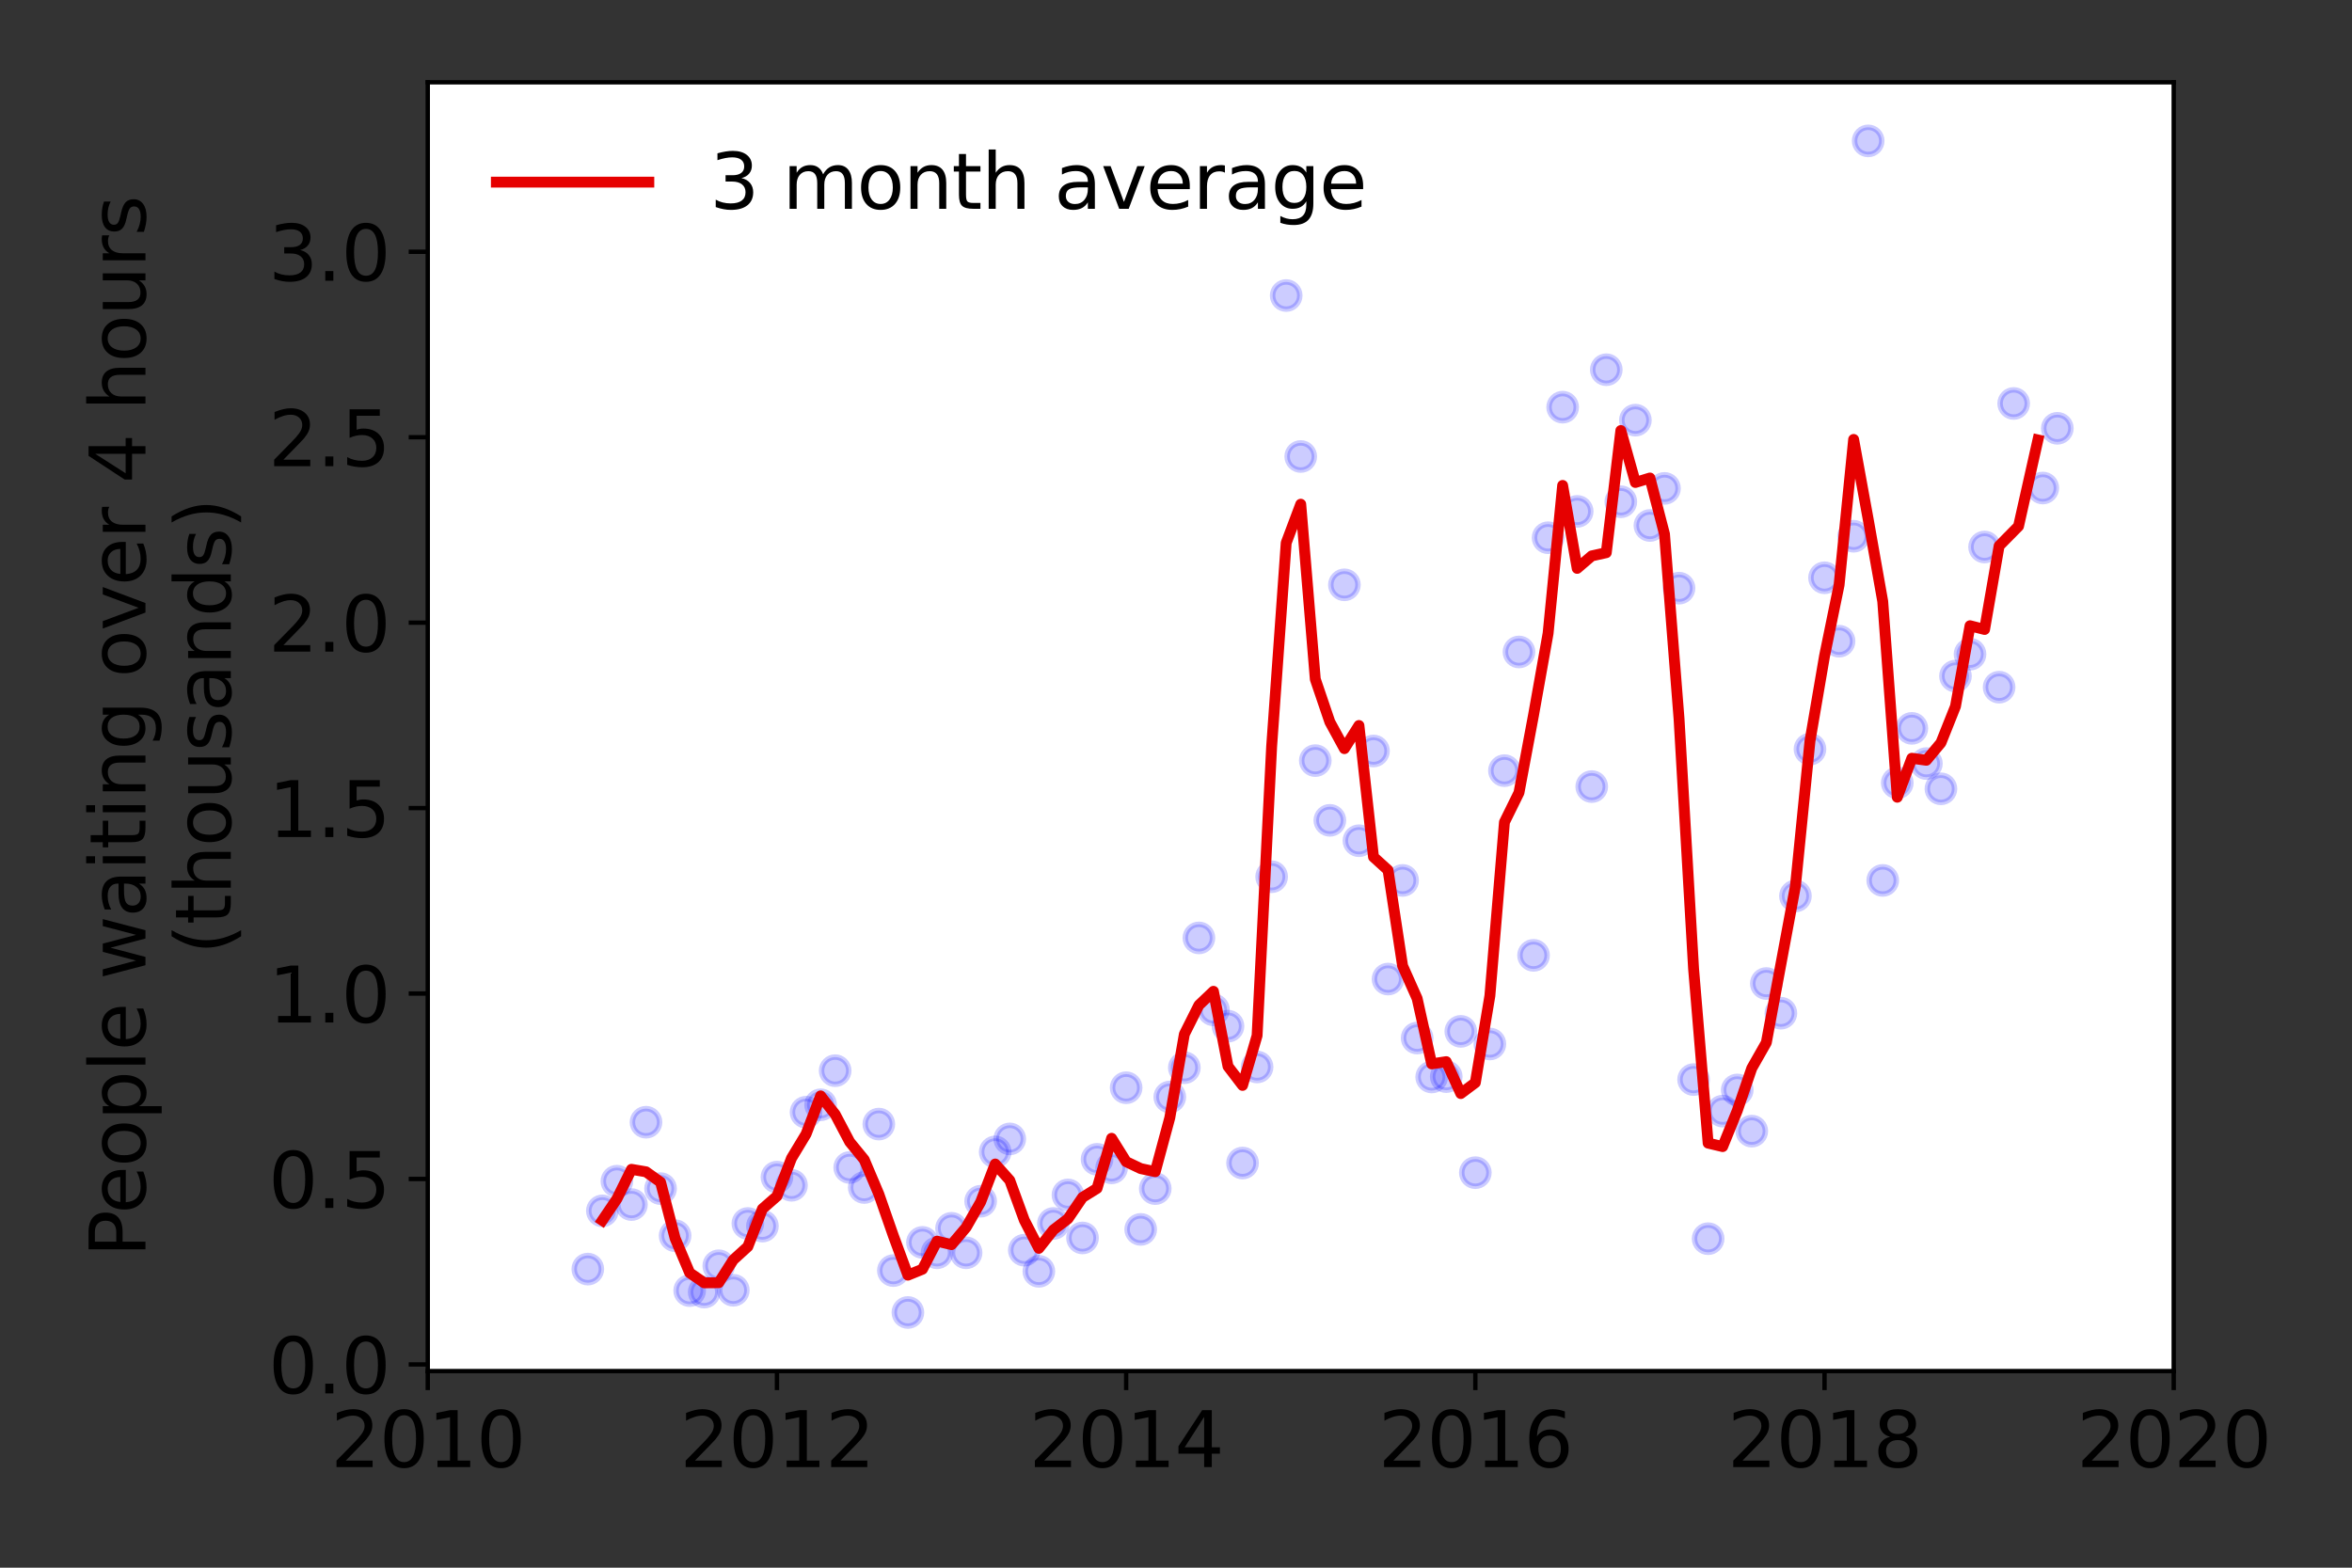 <?xml version="1.0" encoding="utf-8" standalone="no"?>
<!DOCTYPE svg PUBLIC "-//W3C//DTD SVG 1.1//EN"
  "http://www.w3.org/Graphics/SVG/1.1/DTD/svg11.dtd">
<svg height="288pt" version="1.1" viewBox="0 0 432 288" width="432pt" xmlns="http://www.w3.org/2000/svg" xmlns:xlink="http://www.w3.org/1999/xlink">
 <rect x="0" y="0" width="432" height="288" fill="#333333" stroke="none"/>
 <defs>
  <style type="text/css">*{stroke-linecap:butt;stroke-linejoin:round;}</style>
 </defs>
 <g id="figure_1">
  <g id="patch_1">
   <path d="M 0 288 
L 432 288 
L 432 0 
L 0 0 
z
" style="fill:none;"/>
  </g>
  <g id="axes_1">
   <g id="patch_2">
    <path d="M 78.57 251.88 
L 399.255 251.88 
L 399.255 15.12 
L 78.57 15.12 
z
" style="fill:#ffffff;"/>
   </g>
   <g id="matplotlib.axis_1">
    <g id="xtick_1">
     <g id="line2d_1">
      <defs>
       <path d="M 0 0 
L 0 3.5 
" id="m6c2401bcfa" style="stroke:#000000;stroke-width:0.8;"/>
      </defs>
      <g>
       <use style="stroke:#000000;stroke-width:0.8;" x="78.57" xlink:href="#m6c2401bcfa" y="251.88"/>
      </g>
     </g>
     <g id="text_1">
      <!-- 2010 -->
      <g transform="translate(60.755 269.518)scale(0.14 -0.14)">
       <defs>
        <path d="M 1228 531 
L 3431 531 
L 3431 0 
L 469 0 
L 469 531 
Q 828 903 1448 1529 
Q 2069 2156 2228 2338 
Q 2531 2678 2651 2914 
Q 2772 3150 2772 3378 
Q 2772 3750 2511 3984 
Q 2250 4219 1831 4219 
Q 1534 4219 1204 4116 
Q 875 4013 500 3803 
L 500 4441 
Q 881 4594 1212 4672 
Q 1544 4750 1819 4750 
Q 2544 4750 2975 4387 
Q 3406 4025 3406 3419 
Q 3406 3131 3298 2873 
Q 3191 2616 2906 2266 
Q 2828 2175 2409 1742 
Q 1991 1309 1228 531 
z
" id="DejaVuSans-32" transform="scale(0.016)"/>
        <path d="M 2034 4250 
Q 1547 4250 1301 3770 
Q 1056 3291 1056 2328 
Q 1056 1369 1301 889 
Q 1547 409 2034 409 
Q 2525 409 2770 889 
Q 3016 1369 3016 2328 
Q 3016 3291 2770 3770 
Q 2525 4250 2034 4250 
z
M 2034 4750 
Q 2819 4750 3233 4129 
Q 3647 3509 3647 2328 
Q 3647 1150 3233 529 
Q 2819 -91 2034 -91 
Q 1250 -91 836 529 
Q 422 1150 422 2328 
Q 422 3509 836 4129 
Q 1250 4750 2034 4750 
z
" id="DejaVuSans-30" transform="scale(0.016)"/>
        <path d="M 794 531 
L 1825 531 
L 1825 4091 
L 703 3866 
L 703 4441 
L 1819 4666 
L 2450 4666 
L 2450 531 
L 3481 531 
L 3481 0 
L 794 0 
L 794 531 
z
" id="DejaVuSans-31" transform="scale(0.016)"/>
       </defs>
       <use xlink:href="#DejaVuSans-32"/>
       <use x="63.623" xlink:href="#DejaVuSans-30"/>
       <use x="127.246" xlink:href="#DejaVuSans-31"/>
       <use x="190.869" xlink:href="#DejaVuSans-30"/>
      </g>
     </g>
    </g>
    <g id="xtick_2">
     <g id="line2d_2">
      <g>
       <use style="stroke:#000000;stroke-width:0.8;" x="142.707" xlink:href="#m6c2401bcfa" y="251.88"/>
      </g>
     </g>
     <g id="text_2">
      <!-- 2012 -->
      <g transform="translate(124.892 269.518)scale(0.14 -0.14)">
       <use xlink:href="#DejaVuSans-32"/>
       <use x="63.623" xlink:href="#DejaVuSans-30"/>
       <use x="127.246" xlink:href="#DejaVuSans-31"/>
       <use x="190.869" xlink:href="#DejaVuSans-32"/>
      </g>
     </g>
    </g>
    <g id="xtick_3">
     <g id="line2d_3">
      <g>
       <use style="stroke:#000000;stroke-width:0.8;" x="206.844" xlink:href="#m6c2401bcfa" y="251.88"/>
      </g>
     </g>
     <g id="text_3">
      <!-- 2014 -->
      <g transform="translate(189.029 269.518)scale(0.14 -0.14)">
       <defs>
        <path d="M 2419 4116 
L 825 1625 
L 2419 1625 
L 2419 4116 
z
M 2253 4666 
L 3047 4666 
L 3047 1625 
L 3713 1625 
L 3713 1100 
L 3047 1100 
L 3047 0 
L 2419 0 
L 2419 1100 
L 313 1100 
L 313 1709 
L 2253 4666 
z
" id="DejaVuSans-34" transform="scale(0.016)"/>
       </defs>
       <use xlink:href="#DejaVuSans-32"/>
       <use x="63.623" xlink:href="#DejaVuSans-30"/>
       <use x="127.246" xlink:href="#DejaVuSans-31"/>
       <use x="190.869" xlink:href="#DejaVuSans-34"/>
      </g>
     </g>
    </g>
    <g id="xtick_4">
     <g id="line2d_4">
      <g>
       <use style="stroke:#000000;stroke-width:0.8;" x="270.981" xlink:href="#m6c2401bcfa" y="251.88"/>
      </g>
     </g>
     <g id="text_4">
      <!-- 2016 -->
      <g transform="translate(253.166 269.518)scale(0.14 -0.14)">
       <defs>
        <path d="M 2113 2584 
Q 1688 2584 1439 2293 
Q 1191 2003 1191 1497 
Q 1191 994 1439 701 
Q 1688 409 2113 409 
Q 2538 409 2786 701 
Q 3034 994 3034 1497 
Q 3034 2003 2786 2293 
Q 2538 2584 2113 2584 
z
M 3366 4563 
L 3366 3988 
Q 3128 4100 2886 4159 
Q 2644 4219 2406 4219 
Q 1781 4219 1451 3797 
Q 1122 3375 1075 2522 
Q 1259 2794 1537 2939 
Q 1816 3084 2150 3084 
Q 2853 3084 3261 2657 
Q 3669 2231 3669 1497 
Q 3669 778 3244 343 
Q 2819 -91 2113 -91 
Q 1303 -91 875 529 
Q 447 1150 447 2328 
Q 447 3434 972 4092 
Q 1497 4750 2381 4750 
Q 2619 4750 2861 4703 
Q 3103 4656 3366 4563 
z
" id="DejaVuSans-36" transform="scale(0.016)"/>
       </defs>
       <use xlink:href="#DejaVuSans-32"/>
       <use x="63.623" xlink:href="#DejaVuSans-30"/>
       <use x="127.246" xlink:href="#DejaVuSans-31"/>
       <use x="190.869" xlink:href="#DejaVuSans-36"/>
      </g>
     </g>
    </g>
    <g id="xtick_5">
     <g id="line2d_5">
      <g>
       <use style="stroke:#000000;stroke-width:0.8;" x="335.118" xlink:href="#m6c2401bcfa" y="251.88"/>
      </g>
     </g>
     <g id="text_5">
      <!-- 2018 -->
      <g transform="translate(317.303 269.518)scale(0.14 -0.14)">
       <defs>
        <path d="M 2034 2216 
Q 1584 2216 1326 1975 
Q 1069 1734 1069 1313 
Q 1069 891 1326 650 
Q 1584 409 2034 409 
Q 2484 409 2743 651 
Q 3003 894 3003 1313 
Q 3003 1734 2745 1975 
Q 2488 2216 2034 2216 
z
M 1403 2484 
Q 997 2584 770 2862 
Q 544 3141 544 3541 
Q 544 4100 942 4425 
Q 1341 4750 2034 4750 
Q 2731 4750 3128 4425 
Q 3525 4100 3525 3541 
Q 3525 3141 3298 2862 
Q 3072 2584 2669 2484 
Q 3125 2378 3379 2068 
Q 3634 1759 3634 1313 
Q 3634 634 3220 271 
Q 2806 -91 2034 -91 
Q 1263 -91 848 271 
Q 434 634 434 1313 
Q 434 1759 690 2068 
Q 947 2378 1403 2484 
z
M 1172 3481 
Q 1172 3119 1398 2916 
Q 1625 2713 2034 2713 
Q 2441 2713 2670 2916 
Q 2900 3119 2900 3481 
Q 2900 3844 2670 4047 
Q 2441 4250 2034 4250 
Q 1625 4250 1398 4047 
Q 1172 3844 1172 3481 
z
" id="DejaVuSans-38" transform="scale(0.016)"/>
       </defs>
       <use xlink:href="#DejaVuSans-32"/>
       <use x="63.623" xlink:href="#DejaVuSans-30"/>
       <use x="127.246" xlink:href="#DejaVuSans-31"/>
       <use x="190.869" xlink:href="#DejaVuSans-38"/>
      </g>
     </g>
    </g>
    <g id="xtick_6">
     <g id="line2d_6">
      <g>
       <use style="stroke:#000000;stroke-width:0.8;" x="399.255" xlink:href="#m6c2401bcfa" y="251.88"/>
      </g>
     </g>
     <g id="text_6">
      <!-- 2020 -->
      <g transform="translate(381.44 269.518)scale(0.14 -0.14)">
       <use xlink:href="#DejaVuSans-32"/>
       <use x="63.623" xlink:href="#DejaVuSans-30"/>
       <use x="127.246" xlink:href="#DejaVuSans-32"/>
       <use x="190.869" xlink:href="#DejaVuSans-30"/>
      </g>
     </g>
    </g>
   </g>
   <g id="matplotlib.axis_2">
    <g id="ytick_1">
     <g id="line2d_7">
      <defs>
       <path d="M 0 0 
L -3.5 0 
" id="m81122f75a6" style="stroke:#000000;stroke-width:0.8;"/>
      </defs>
      <g>
       <use style="stroke:#000000;stroke-width:0.8;" x="78.57" xlink:href="#m81122f75a6" y="250.657"/>
      </g>
     </g>
     <g id="text_7">
      <!-- 0.0 -->
      <g transform="translate(49.306 255.976)scale(0.14 -0.14)">
       <defs>
        <path d="M 684 794 
L 1344 794 
L 1344 0 
L 684 0 
L 684 794 
z
" id="DejaVuSans-2e" transform="scale(0.016)"/>
       </defs>
       <use xlink:href="#DejaVuSans-30"/>
       <use x="63.623" xlink:href="#DejaVuSans-2e"/>
       <use x="95.41" xlink:href="#DejaVuSans-30"/>
      </g>
     </g>
    </g>
    <g id="ytick_2">
     <g id="line2d_8">
      <g>
       <use style="stroke:#000000;stroke-width:0.8;" x="78.57" xlink:href="#m81122f75a6" y="216.59"/>
      </g>
     </g>
     <g id="text_8">
      <!-- 0.5 -->
      <g transform="translate(49.306 221.909)scale(0.14 -0.14)">
       <defs>
        <path d="M 691 4666 
L 3169 4666 
L 3169 4134 
L 1269 4134 
L 1269 2991 
Q 1406 3038 1543 3061 
Q 1681 3084 1819 3084 
Q 2600 3084 3056 2656 
Q 3513 2228 3513 1497 
Q 3513 744 3044 326 
Q 2575 -91 1722 -91 
Q 1428 -91 1123 -41 
Q 819 9 494 109 
L 494 744 
Q 775 591 1075 516 
Q 1375 441 1709 441 
Q 2250 441 2565 725 
Q 2881 1009 2881 1497 
Q 2881 1984 2565 2268 
Q 2250 2553 1709 2553 
Q 1456 2553 1204 2497 
Q 953 2441 691 2322 
L 691 4666 
z
" id="DejaVuSans-35" transform="scale(0.016)"/>
       </defs>
       <use xlink:href="#DejaVuSans-30"/>
       <use x="63.623" xlink:href="#DejaVuSans-2e"/>
       <use x="95.41" xlink:href="#DejaVuSans-35"/>
      </g>
     </g>
    </g>
    <g id="ytick_3">
     <g id="line2d_9">
      <g>
       <use style="stroke:#000000;stroke-width:0.8;" x="78.57" xlink:href="#m81122f75a6" y="182.523"/>
      </g>
     </g>
     <g id="text_9">
      <!-- 1.0 -->
      <g transform="translate(49.306 187.842)scale(0.14 -0.14)">
       <use xlink:href="#DejaVuSans-31"/>
       <use x="63.623" xlink:href="#DejaVuSans-2e"/>
       <use x="95.41" xlink:href="#DejaVuSans-30"/>
      </g>
     </g>
    </g>
    <g id="ytick_4">
     <g id="line2d_10">
      <g>
       <use style="stroke:#000000;stroke-width:0.8;" x="78.57" xlink:href="#m81122f75a6" y="148.455"/>
      </g>
     </g>
     <g id="text_10">
      <!-- 1.5 -->
      <g transform="translate(49.306 153.774)scale(0.14 -0.14)">
       <use xlink:href="#DejaVuSans-31"/>
       <use x="63.623" xlink:href="#DejaVuSans-2e"/>
       <use x="95.41" xlink:href="#DejaVuSans-35"/>
      </g>
     </g>
    </g>
    <g id="ytick_5">
     <g id="line2d_11">
      <g>
       <use style="stroke:#000000;stroke-width:0.8;" x="78.57" xlink:href="#m81122f75a6" y="114.388"/>
      </g>
     </g>
     <g id="text_11">
      <!-- 2.0 -->
      <g transform="translate(49.306 119.707)scale(0.14 -0.14)">
       <use xlink:href="#DejaVuSans-32"/>
       <use x="63.623" xlink:href="#DejaVuSans-2e"/>
       <use x="95.41" xlink:href="#DejaVuSans-30"/>
      </g>
     </g>
    </g>
    <g id="ytick_6">
     <g id="line2d_12">
      <g>
       <use style="stroke:#000000;stroke-width:0.8;" x="78.57" xlink:href="#m81122f75a6" y="80.321"/>
      </g>
     </g>
     <g id="text_12">
      <!-- 2.5 -->
      <g transform="translate(49.306 85.64)scale(0.14 -0.14)">
       <use xlink:href="#DejaVuSans-32"/>
       <use x="63.623" xlink:href="#DejaVuSans-2e"/>
       <use x="95.41" xlink:href="#DejaVuSans-35"/>
      </g>
     </g>
    </g>
    <g id="ytick_7">
     <g id="line2d_13">
      <g>
       <use style="stroke:#000000;stroke-width:0.8;" x="78.57" xlink:href="#m81122f75a6" y="46.254"/>
      </g>
     </g>
     <g id="text_13">
      <!-- 3.0 -->
      <g transform="translate(49.306 51.573)scale(0.14 -0.14)">
       <defs>
        <path d="M 2597 2516 
Q 3050 2419 3304 2112 
Q 3559 1806 3559 1356 
Q 3559 666 3084 287 
Q 2609 -91 1734 -91 
Q 1441 -91 1130 -33 
Q 819 25 488 141 
L 488 750 
Q 750 597 1062 519 
Q 1375 441 1716 441 
Q 2309 441 2620 675 
Q 2931 909 2931 1356 
Q 2931 1769 2642 2001 
Q 2353 2234 1838 2234 
L 1294 2234 
L 1294 2753 
L 1863 2753 
Q 2328 2753 2575 2939 
Q 2822 3125 2822 3475 
Q 2822 3834 2567 4026 
Q 2313 4219 1838 4219 
Q 1578 4219 1281 4162 
Q 984 4106 628 3988 
L 628 4550 
Q 988 4650 1302 4700 
Q 1616 4750 1894 4750 
Q 2613 4750 3031 4423 
Q 3450 4097 3450 3541 
Q 3450 3153 3228 2886 
Q 3006 2619 2597 2516 
z
" id="DejaVuSans-33" transform="scale(0.016)"/>
       </defs>
       <use xlink:href="#DejaVuSans-33"/>
       <use x="63.623" xlink:href="#DejaVuSans-2e"/>
       <use x="95.41" xlink:href="#DejaVuSans-30"/>
      </g>
     </g>
    </g>
    <g id="text_14">
     <!-- People waiting over 4 hours -->
     <g transform="translate(26.717 230.925)rotate(-90)scale(0.14 -0.14)">
      <defs>
       <path d="M 1259 4147 
L 1259 2394 
L 2053 2394 
Q 2494 2394 2734 2622 
Q 2975 2850 2975 3272 
Q 2975 3691 2734 3919 
Q 2494 4147 2053 4147 
L 1259 4147 
z
M 628 4666 
L 2053 4666 
Q 2838 4666 3239 4311 
Q 3641 3956 3641 3272 
Q 3641 2581 3239 2228 
Q 2838 1875 2053 1875 
L 1259 1875 
L 1259 0 
L 628 0 
L 628 4666 
z
" id="DejaVuSans-50" transform="scale(0.016)"/>
       <path d="M 3597 1894 
L 3597 1613 
L 953 1613 
Q 991 1019 1311 708 
Q 1631 397 2203 397 
Q 2534 397 2845 478 
Q 3156 559 3463 722 
L 3463 178 
Q 3153 47 2828 -22 
Q 2503 -91 2169 -91 
Q 1331 -91 842 396 
Q 353 884 353 1716 
Q 353 2575 817 3079 
Q 1281 3584 2069 3584 
Q 2775 3584 3186 3129 
Q 3597 2675 3597 1894 
z
M 3022 2063 
Q 3016 2534 2758 2815 
Q 2500 3097 2075 3097 
Q 1594 3097 1305 2825 
Q 1016 2553 972 2059 
L 3022 2063 
z
" id="DejaVuSans-65" transform="scale(0.016)"/>
       <path d="M 1959 3097 
Q 1497 3097 1228 2736 
Q 959 2375 959 1747 
Q 959 1119 1226 758 
Q 1494 397 1959 397 
Q 2419 397 2687 759 
Q 2956 1122 2956 1747 
Q 2956 2369 2687 2733 
Q 2419 3097 1959 3097 
z
M 1959 3584 
Q 2709 3584 3137 3096 
Q 3566 2609 3566 1747 
Q 3566 888 3137 398 
Q 2709 -91 1959 -91 
Q 1206 -91 779 398 
Q 353 888 353 1747 
Q 353 2609 779 3096 
Q 1206 3584 1959 3584 
z
" id="DejaVuSans-6f" transform="scale(0.016)"/>
       <path d="M 1159 525 
L 1159 -1331 
L 581 -1331 
L 581 3500 
L 1159 3500 
L 1159 2969 
Q 1341 3281 1617 3432 
Q 1894 3584 2278 3584 
Q 2916 3584 3314 3078 
Q 3713 2572 3713 1747 
Q 3713 922 3314 415 
Q 2916 -91 2278 -91 
Q 1894 -91 1617 61 
Q 1341 213 1159 525 
z
M 3116 1747 
Q 3116 2381 2855 2742 
Q 2594 3103 2138 3103 
Q 1681 3103 1420 2742 
Q 1159 2381 1159 1747 
Q 1159 1113 1420 752 
Q 1681 391 2138 391 
Q 2594 391 2855 752 
Q 3116 1113 3116 1747 
z
" id="DejaVuSans-70" transform="scale(0.016)"/>
       <path d="M 603 4863 
L 1178 4863 
L 1178 0 
L 603 0 
L 603 4863 
z
" id="DejaVuSans-6c" transform="scale(0.016)"/>
       <path id="DejaVuSans-20" transform="scale(0.016)"/>
       <path d="M 269 3500 
L 844 3500 
L 1563 769 
L 2278 3500 
L 2956 3500 
L 3675 769 
L 4391 3500 
L 4966 3500 
L 4050 0 
L 3372 0 
L 2619 2869 
L 1863 0 
L 1184 0 
L 269 3500 
z
" id="DejaVuSans-77" transform="scale(0.016)"/>
       <path d="M 2194 1759 
Q 1497 1759 1228 1600 
Q 959 1441 959 1056 
Q 959 750 1161 570 
Q 1363 391 1709 391 
Q 2188 391 2477 730 
Q 2766 1069 2766 1631 
L 2766 1759 
L 2194 1759 
z
M 3341 1997 
L 3341 0 
L 2766 0 
L 2766 531 
Q 2569 213 2275 61 
Q 1981 -91 1556 -91 
Q 1019 -91 701 211 
Q 384 513 384 1019 
Q 384 1609 779 1909 
Q 1175 2209 1959 2209 
L 2766 2209 
L 2766 2266 
Q 2766 2663 2505 2880 
Q 2244 3097 1772 3097 
Q 1472 3097 1187 3025 
Q 903 2953 641 2809 
L 641 3341 
Q 956 3463 1253 3523 
Q 1550 3584 1831 3584 
Q 2591 3584 2966 3190 
Q 3341 2797 3341 1997 
z
" id="DejaVuSans-61" transform="scale(0.016)"/>
       <path d="M 603 3500 
L 1178 3500 
L 1178 0 
L 603 0 
L 603 3500 
z
M 603 4863 
L 1178 4863 
L 1178 4134 
L 603 4134 
L 603 4863 
z
" id="DejaVuSans-69" transform="scale(0.016)"/>
       <path d="M 1172 4494 
L 1172 3500 
L 2356 3500 
L 2356 3053 
L 1172 3053 
L 1172 1153 
Q 1172 725 1289 603 
Q 1406 481 1766 481 
L 2356 481 
L 2356 0 
L 1766 0 
Q 1100 0 847 248 
Q 594 497 594 1153 
L 594 3053 
L 172 3053 
L 172 3500 
L 594 3500 
L 594 4494 
L 1172 4494 
z
" id="DejaVuSans-74" transform="scale(0.016)"/>
       <path d="M 3513 2113 
L 3513 0 
L 2938 0 
L 2938 2094 
Q 2938 2591 2744 2837 
Q 2550 3084 2163 3084 
Q 1697 3084 1428 2787 
Q 1159 2491 1159 1978 
L 1159 0 
L 581 0 
L 581 3500 
L 1159 3500 
L 1159 2956 
Q 1366 3272 1645 3428 
Q 1925 3584 2291 3584 
Q 2894 3584 3203 3211 
Q 3513 2838 3513 2113 
z
" id="DejaVuSans-6e" transform="scale(0.016)"/>
       <path d="M 2906 1791 
Q 2906 2416 2648 2759 
Q 2391 3103 1925 3103 
Q 1463 3103 1205 2759 
Q 947 2416 947 1791 
Q 947 1169 1205 825 
Q 1463 481 1925 481 
Q 2391 481 2648 825 
Q 2906 1169 2906 1791 
z
M 3481 434 
Q 3481 -459 3084 -895 
Q 2688 -1331 1869 -1331 
Q 1566 -1331 1297 -1286 
Q 1028 -1241 775 -1147 
L 775 -588 
Q 1028 -725 1275 -790 
Q 1522 -856 1778 -856 
Q 2344 -856 2625 -561 
Q 2906 -266 2906 331 
L 2906 616 
Q 2728 306 2450 153 
Q 2172 0 1784 0 
Q 1141 0 747 490 
Q 353 981 353 1791 
Q 353 2603 747 3093 
Q 1141 3584 1784 3584 
Q 2172 3584 2450 3431 
Q 2728 3278 2906 2969 
L 2906 3500 
L 3481 3500 
L 3481 434 
z
" id="DejaVuSans-67" transform="scale(0.016)"/>
       <path d="M 191 3500 
L 800 3500 
L 1894 563 
L 2988 3500 
L 3597 3500 
L 2284 0 
L 1503 0 
L 191 3500 
z
" id="DejaVuSans-76" transform="scale(0.016)"/>
       <path d="M 2631 2963 
Q 2534 3019 2420 3045 
Q 2306 3072 2169 3072 
Q 1681 3072 1420 2755 
Q 1159 2438 1159 1844 
L 1159 0 
L 581 0 
L 581 3500 
L 1159 3500 
L 1159 2956 
Q 1341 3275 1631 3429 
Q 1922 3584 2338 3584 
Q 2397 3584 2469 3576 
Q 2541 3569 2628 3553 
L 2631 2963 
z
" id="DejaVuSans-72" transform="scale(0.016)"/>
       <path d="M 3513 2113 
L 3513 0 
L 2938 0 
L 2938 2094 
Q 2938 2591 2744 2837 
Q 2550 3084 2163 3084 
Q 1697 3084 1428 2787 
Q 1159 2491 1159 1978 
L 1159 0 
L 581 0 
L 581 4863 
L 1159 4863 
L 1159 2956 
Q 1366 3272 1645 3428 
Q 1925 3584 2291 3584 
Q 2894 3584 3203 3211 
Q 3513 2838 3513 2113 
z
" id="DejaVuSans-68" transform="scale(0.016)"/>
       <path d="M 544 1381 
L 544 3500 
L 1119 3500 
L 1119 1403 
Q 1119 906 1312 657 
Q 1506 409 1894 409 
Q 2359 409 2629 706 
Q 2900 1003 2900 1516 
L 2900 3500 
L 3475 3500 
L 3475 0 
L 2900 0 
L 2900 538 
Q 2691 219 2414 64 
Q 2138 -91 1772 -91 
Q 1169 -91 856 284 
Q 544 659 544 1381 
z
M 1991 3584 
L 1991 3584 
z
" id="DejaVuSans-75" transform="scale(0.016)"/>
       <path d="M 2834 3397 
L 2834 2853 
Q 2591 2978 2328 3040 
Q 2066 3103 1784 3103 
Q 1356 3103 1142 2972 
Q 928 2841 928 2578 
Q 928 2378 1081 2264 
Q 1234 2150 1697 2047 
L 1894 2003 
Q 2506 1872 2764 1633 
Q 3022 1394 3022 966 
Q 3022 478 2636 193 
Q 2250 -91 1575 -91 
Q 1294 -91 989 -36 
Q 684 19 347 128 
L 347 722 
Q 666 556 975 473 
Q 1284 391 1588 391 
Q 1994 391 2212 530 
Q 2431 669 2431 922 
Q 2431 1156 2273 1281 
Q 2116 1406 1581 1522 
L 1381 1569 
Q 847 1681 609 1914 
Q 372 2147 372 2553 
Q 372 3047 722 3315 
Q 1072 3584 1716 3584 
Q 2034 3584 2315 3537 
Q 2597 3491 2834 3397 
z
" id="DejaVuSans-73" transform="scale(0.016)"/>
      </defs>
      <use xlink:href="#DejaVuSans-50"/>
      <use x="56.678" xlink:href="#DejaVuSans-65"/>
      <use x="118.201" xlink:href="#DejaVuSans-6f"/>
      <use x="179.383" xlink:href="#DejaVuSans-70"/>
      <use x="242.859" xlink:href="#DejaVuSans-6c"/>
      <use x="270.643" xlink:href="#DejaVuSans-65"/>
      <use x="332.166" xlink:href="#DejaVuSans-20"/>
      <use x="363.953" xlink:href="#DejaVuSans-77"/>
      <use x="445.74" xlink:href="#DejaVuSans-61"/>
      <use x="507.02" xlink:href="#DejaVuSans-69"/>
      <use x="534.803" xlink:href="#DejaVuSans-74"/>
      <use x="574.012" xlink:href="#DejaVuSans-69"/>
      <use x="601.795" xlink:href="#DejaVuSans-6e"/>
      <use x="665.174" xlink:href="#DejaVuSans-67"/>
      <use x="728.65" xlink:href="#DejaVuSans-20"/>
      <use x="760.438" xlink:href="#DejaVuSans-6f"/>
      <use x="821.619" xlink:href="#DejaVuSans-76"/>
      <use x="880.799" xlink:href="#DejaVuSans-65"/>
      <use x="942.322" xlink:href="#DejaVuSans-72"/>
      <use x="983.436" xlink:href="#DejaVuSans-20"/>
      <use x="1015.223" xlink:href="#DejaVuSans-34"/>
      <use x="1078.846" xlink:href="#DejaVuSans-20"/>
      <use x="1110.633" xlink:href="#DejaVuSans-68"/>
      <use x="1174.012" xlink:href="#DejaVuSans-6f"/>
      <use x="1235.193" xlink:href="#DejaVuSans-75"/>
      <use x="1298.572" xlink:href="#DejaVuSans-72"/>
      <use x="1339.686" xlink:href="#DejaVuSans-73"/>
     </g>
     <!-- (thousands) -->
     <g transform="translate(42.394 175.325)rotate(-90)scale(0.14 -0.14)">
      <defs>
       <path d="M 1984 4856 
Q 1566 4138 1362 3434 
Q 1159 2731 1159 2009 
Q 1159 1288 1364 580 
Q 1569 -128 1984 -844 
L 1484 -844 
Q 1016 -109 783 600 
Q 550 1309 550 2009 
Q 550 2706 781 3412 
Q 1013 4119 1484 4856 
L 1984 4856 
z
" id="DejaVuSans-28" transform="scale(0.016)"/>
       <path d="M 2906 2969 
L 2906 4863 
L 3481 4863 
L 3481 0 
L 2906 0 
L 2906 525 
Q 2725 213 2448 61 
Q 2172 -91 1784 -91 
Q 1150 -91 751 415 
Q 353 922 353 1747 
Q 353 2572 751 3078 
Q 1150 3584 1784 3584 
Q 2172 3584 2448 3432 
Q 2725 3281 2906 2969 
z
M 947 1747 
Q 947 1113 1208 752 
Q 1469 391 1925 391 
Q 2381 391 2643 752 
Q 2906 1113 2906 1747 
Q 2906 2381 2643 2742 
Q 2381 3103 1925 3103 
Q 1469 3103 1208 2742 
Q 947 2381 947 1747 
z
" id="DejaVuSans-64" transform="scale(0.016)"/>
       <path d="M 513 4856 
L 1013 4856 
Q 1481 4119 1714 3412 
Q 1947 2706 1947 2009 
Q 1947 1309 1714 600 
Q 1481 -109 1013 -844 
L 513 -844 
Q 928 -128 1133 580 
Q 1338 1288 1338 2009 
Q 1338 2731 1133 3434 
Q 928 4138 513 4856 
z
" id="DejaVuSans-29" transform="scale(0.016)"/>
      </defs>
      <use xlink:href="#DejaVuSans-28"/>
      <use x="39.014" xlink:href="#DejaVuSans-74"/>
      <use x="78.223" xlink:href="#DejaVuSans-68"/>
      <use x="141.602" xlink:href="#DejaVuSans-6f"/>
      <use x="202.783" xlink:href="#DejaVuSans-75"/>
      <use x="266.162" xlink:href="#DejaVuSans-73"/>
      <use x="318.262" xlink:href="#DejaVuSans-61"/>
      <use x="379.541" xlink:href="#DejaVuSans-6e"/>
      <use x="442.92" xlink:href="#DejaVuSans-64"/>
      <use x="506.396" xlink:href="#DejaVuSans-73"/>
      <use x="558.496" xlink:href="#DejaVuSans-29"/>
     </g>
    </g>
   </g>
   <g id="line2d_14">
    <defs>
     <path d="M 0 2.5 
C 0.663 2.5 1.299 2.237 1.768 1.768 
C 2.237 1.299 2.5 0.663 2.5 0 
C 2.5 -0.663 2.237 -1.299 1.768 -1.768 
C 1.299 -2.237 0.663 -2.5 0 -2.5 
C -0.663 -2.5 -1.299 -2.237 -1.768 -1.768 
C -2.237 -1.299 -2.5 -0.663 -2.5 0 
C -2.5 0.663 -2.237 1.299 -1.768 1.768 
C -1.299 2.237 -0.663 2.5 0 2.5 
z
" id="m5a4a9be21e" style="stroke:#0000ff;stroke-opacity:0.2;"/>
    </defs>
    <g clip-path="url(#paaa2de1b12)">
     <use style="fill:#0000ff;fill-opacity:0.2;stroke:#0000ff;stroke-opacity:0.2;" x="377.876" xlink:href="#m5a4a9be21e" y="78.686"/>
     <use style="fill:#0000ff;fill-opacity:0.2;stroke:#0000ff;stroke-opacity:0.2;" x="375.204" xlink:href="#m5a4a9be21e" y="89.656"/>
     <use style="fill:#0000ff;fill-opacity:0.2;stroke:#0000ff;stroke-opacity:0.2;" x="369.859" xlink:href="#m5a4a9be21e" y="74.121"/>
     <use style="fill:#0000ff;fill-opacity:0.2;stroke:#0000ff;stroke-opacity:0.2;" x="367.187" xlink:href="#m5a4a9be21e" y="126.244"/>
     <use style="fill:#0000ff;fill-opacity:0.2;stroke:#0000ff;stroke-opacity:0.2;" x="364.514" xlink:href="#m5a4a9be21e" y="100.489"/>
     <use style="fill:#0000ff;fill-opacity:0.2;stroke:#0000ff;stroke-opacity:0.2;" x="361.842" xlink:href="#m5a4a9be21e" y="120.18"/>
     <use style="fill:#0000ff;fill-opacity:0.2;stroke:#0000ff;stroke-opacity:0.2;" x="359.169" xlink:href="#m5a4a9be21e" y="124.2"/>
     <use style="fill:#0000ff;fill-opacity:0.2;stroke:#0000ff;stroke-opacity:0.2;" x="356.497" xlink:href="#m5a4a9be21e" y="144.913"/>
     <use style="fill:#0000ff;fill-opacity:0.2;stroke:#0000ff;stroke-opacity:0.2;" x="353.825" xlink:href="#m5a4a9be21e" y="140.279"/>
     <use style="fill:#0000ff;fill-opacity:0.2;stroke:#0000ff;stroke-opacity:0.2;" x="351.152" xlink:href="#m5a4a9be21e" y="133.807"/>
     <use style="fill:#0000ff;fill-opacity:0.2;stroke:#0000ff;stroke-opacity:0.2;" x="348.48" xlink:href="#m5a4a9be21e" y="143.822"/>
     <use style="fill:#0000ff;fill-opacity:0.2;stroke:#0000ff;stroke-opacity:0.2;" x="345.808" xlink:href="#m5a4a9be21e" y="161.742"/>
     <use style="fill:#0000ff;fill-opacity:0.2;stroke:#0000ff;stroke-opacity:0.2;" x="343.135" xlink:href="#m5a4a9be21e" y="25.882"/>
     <use style="fill:#0000ff;fill-opacity:0.2;stroke:#0000ff;stroke-opacity:0.2;" x="340.463" xlink:href="#m5a4a9be21e" y="98.513"/>
     <use style="fill:#0000ff;fill-opacity:0.2;stroke:#0000ff;stroke-opacity:0.2;" x="337.79" xlink:href="#m5a4a9be21e" y="117.795"/>
     <use style="fill:#0000ff;fill-opacity:0.2;stroke:#0000ff;stroke-opacity:0.2;" x="335.118" xlink:href="#m5a4a9be21e" y="106.144"/>
     <use style="fill:#0000ff;fill-opacity:0.2;stroke:#0000ff;stroke-opacity:0.2;" x="332.446" xlink:href="#m5a4a9be21e" y="137.622"/>
     <use style="fill:#0000ff;fill-opacity:0.2;stroke:#0000ff;stroke-opacity:0.2;" x="329.773" xlink:href="#m5a4a9be21e" y="164.603"/>
     <use style="fill:#0000ff;fill-opacity:0.2;stroke:#0000ff;stroke-opacity:0.2;" x="327.101" xlink:href="#m5a4a9be21e" y="186.134"/>
     <use style="fill:#0000ff;fill-opacity:0.2;stroke:#0000ff;stroke-opacity:0.2;" x="324.428" xlink:href="#m5a4a9be21e" y="180.683"/>
     <use style="fill:#0000ff;fill-opacity:0.2;stroke:#0000ff;stroke-opacity:0.2;" x="321.756" xlink:href="#m5a4a9be21e" y="207.8"/>
     <use style="fill:#0000ff;fill-opacity:0.2;stroke:#0000ff;stroke-opacity:0.2;" x="319.084" xlink:href="#m5a4a9be21e" y="200.238"/>
     <use style="fill:#0000ff;fill-opacity:0.2;stroke:#0000ff;stroke-opacity:0.2;" x="316.411" xlink:href="#m5a4a9be21e" y="204.121"/>
     <use style="fill:#0000ff;fill-opacity:0.2;stroke:#0000ff;stroke-opacity:0.2;" x="313.739" xlink:href="#m5a4a9be21e" y="227.559"/>
     <use style="fill:#0000ff;fill-opacity:0.2;stroke:#0000ff;stroke-opacity:0.2;" x="311.067" xlink:href="#m5a4a9be21e" y="198.33"/>
     <use style="fill:#0000ff;fill-opacity:0.2;stroke:#0000ff;stroke-opacity:0.2;" x="308.394" xlink:href="#m5a4a9be21e" y="108.052"/>
     <use style="fill:#0000ff;fill-opacity:0.2;stroke:#0000ff;stroke-opacity:0.2;" x="305.722" xlink:href="#m5a4a9be21e" y="89.724"/>
     <use style="fill:#0000ff;fill-opacity:0.2;stroke:#0000ff;stroke-opacity:0.2;" x="303.05" xlink:href="#m5a4a9be21e" y="96.537"/>
     <use style="fill:#0000ff;fill-opacity:0.2;stroke:#0000ff;stroke-opacity:0.2;" x="300.377" xlink:href="#m5a4a9be21e" y="77.187"/>
     <use style="fill:#0000ff;fill-opacity:0.2;stroke:#0000ff;stroke-opacity:0.2;" x="297.705" xlink:href="#m5a4a9be21e" y="92.177"/>
     <use style="fill:#0000ff;fill-opacity:0.2;stroke:#0000ff;stroke-opacity:0.2;" x="295.032" xlink:href="#m5a4a9be21e" y="67.921"/>
     <use style="fill:#0000ff;fill-opacity:0.2;stroke:#0000ff;stroke-opacity:0.2;" x="292.36" xlink:href="#m5a4a9be21e" y="144.504"/>
     <use style="fill:#0000ff;fill-opacity:0.2;stroke:#0000ff;stroke-opacity:0.2;" x="289.688" xlink:href="#m5a4a9be21e" y="93.948"/>
     <use style="fill:#0000ff;fill-opacity:0.2;stroke:#0000ff;stroke-opacity:0.2;" x="287.015" xlink:href="#m5a4a9be21e" y="74.802"/>
     <use style="fill:#0000ff;fill-opacity:0.2;stroke:#0000ff;stroke-opacity:0.2;" x="284.343" xlink:href="#m5a4a9be21e" y="98.786"/>
     <use style="fill:#0000ff;fill-opacity:0.2;stroke:#0000ff;stroke-opacity:0.2;" x="281.671" xlink:href="#m5a4a9be21e" y="175.505"/>
     <use style="fill:#0000ff;fill-opacity:0.2;stroke:#0000ff;stroke-opacity:0.2;" x="278.998" xlink:href="#m5a4a9be21e" y="119.771"/>
     <use style="fill:#0000ff;fill-opacity:0.2;stroke:#0000ff;stroke-opacity:0.2;" x="276.326" xlink:href="#m5a4a9be21e" y="141.574"/>
     <use style="fill:#0000ff;fill-opacity:0.2;stroke:#0000ff;stroke-opacity:0.2;" x="273.653" xlink:href="#m5a4a9be21e" y="191.789"/>
     <use style="fill:#0000ff;fill-opacity:0.2;stroke:#0000ff;stroke-opacity:0.2;" x="270.981" xlink:href="#m5a4a9be21e" y="215.432"/>
     <use style="fill:#0000ff;fill-opacity:0.2;stroke:#0000ff;stroke-opacity:0.2;" x="268.309" xlink:href="#m5a4a9be21e" y="189.472"/>
     <use style="fill:#0000ff;fill-opacity:0.2;stroke:#0000ff;stroke-opacity:0.2;" x="265.636" xlink:href="#m5a4a9be21e" y="197.785"/>
     <use style="fill:#0000ff;fill-opacity:0.2;stroke:#0000ff;stroke-opacity:0.2;" x="262.964" xlink:href="#m5a4a9be21e" y="197.853"/>
     <use style="fill:#0000ff;fill-opacity:0.2;stroke:#0000ff;stroke-opacity:0.2;" x="260.291" xlink:href="#m5a4a9be21e" y="190.699"/>
     <use style="fill:#0000ff;fill-opacity:0.2;stroke:#0000ff;stroke-opacity:0.2;" x="257.619" xlink:href="#m5a4a9be21e" y="161.742"/>
     <use style="fill:#0000ff;fill-opacity:0.2;stroke:#0000ff;stroke-opacity:0.2;" x="254.947" xlink:href="#m5a4a9be21e" y="179.865"/>
     <use style="fill:#0000ff;fill-opacity:0.2;stroke:#0000ff;stroke-opacity:0.2;" x="252.274" xlink:href="#m5a4a9be21e" y="137.963"/>
     <use style="fill:#0000ff;fill-opacity:0.2;stroke:#0000ff;stroke-opacity:0.2;" x="249.602" xlink:href="#m5a4a9be21e" y="154.451"/>
     <use style="fill:#0000ff;fill-opacity:0.2;stroke:#0000ff;stroke-opacity:0.2;" x="246.93" xlink:href="#m5a4a9be21e" y="107.439"/>
     <use style="fill:#0000ff;fill-opacity:0.2;stroke:#0000ff;stroke-opacity:0.2;" x="244.257" xlink:href="#m5a4a9be21e" y="150.704"/>
     <use style="fill:#0000ff;fill-opacity:0.2;stroke:#0000ff;stroke-opacity:0.2;" x="241.585" xlink:href="#m5a4a9be21e" y="139.734"/>
     <use style="fill:#0000ff;fill-opacity:0.2;stroke:#0000ff;stroke-opacity:0.2;" x="238.912" xlink:href="#m5a4a9be21e" y="83.864"/>
     <use style="fill:#0000ff;fill-opacity:0.2;stroke:#0000ff;stroke-opacity:0.2;" x="236.24" xlink:href="#m5a4a9be21e" y="54.294"/>
     <use style="fill:#0000ff;fill-opacity:0.2;stroke:#0000ff;stroke-opacity:0.2;" x="233.568" xlink:href="#m5a4a9be21e" y="161.06"/>
     <use style="fill:#0000ff;fill-opacity:0.2;stroke:#0000ff;stroke-opacity:0.2;" x="230.895" xlink:href="#m5a4a9be21e" y="196.013"/>
     <use style="fill:#0000ff;fill-opacity:0.2;stroke:#0000ff;stroke-opacity:0.2;" x="228.223" xlink:href="#m5a4a9be21e" y="213.66"/>
     <use style="fill:#0000ff;fill-opacity:0.2;stroke:#0000ff;stroke-opacity:0.2;" x="225.551" xlink:href="#m5a4a9be21e" y="188.518"/>
     <use style="fill:#0000ff;fill-opacity:0.2;stroke:#0000ff;stroke-opacity:0.2;" x="222.878" xlink:href="#m5a4a9be21e" y="185.521"/>
     <use style="fill:#0000ff;fill-opacity:0.2;stroke:#0000ff;stroke-opacity:0.2;" x="220.206" xlink:href="#m5a4a9be21e" y="172.303"/>
     <use style="fill:#0000ff;fill-opacity:0.2;stroke:#0000ff;stroke-opacity:0.2;" x="217.534" xlink:href="#m5a4a9be21e" y="196.15"/>
     <use style="fill:#0000ff;fill-opacity:0.2;stroke:#0000ff;stroke-opacity:0.2;" x="214.861" xlink:href="#m5a4a9be21e" y="201.532"/>
     <use style="fill:#0000ff;fill-opacity:0.2;stroke:#0000ff;stroke-opacity:0.2;" x="212.189" xlink:href="#m5a4a9be21e" y="218.361"/>
     <use style="fill:#0000ff;fill-opacity:0.2;stroke:#0000ff;stroke-opacity:0.2;" x="209.516" xlink:href="#m5a4a9be21e" y="225.856"/>
     <use style="fill:#0000ff;fill-opacity:0.2;stroke:#0000ff;stroke-opacity:0.2;" x="206.844" xlink:href="#m5a4a9be21e" y="199.829"/>
     <use style="fill:#0000ff;fill-opacity:0.2;stroke:#0000ff;stroke-opacity:0.2;" x="204.172" xlink:href="#m5a4a9be21e" y="214.546"/>
     <use style="fill:#0000ff;fill-opacity:0.2;stroke:#0000ff;stroke-opacity:0.2;" x="201.499" xlink:href="#m5a4a9be21e" y="212.979"/>
     <use style="fill:#0000ff;fill-opacity:0.2;stroke:#0000ff;stroke-opacity:0.2;" x="198.827" xlink:href="#m5a4a9be21e" y="227.423"/>
     <use style="fill:#0000ff;fill-opacity:0.2;stroke:#0000ff;stroke-opacity:0.2;" x="196.155" xlink:href="#m5a4a9be21e" y="219.52"/>
     <use style="fill:#0000ff;fill-opacity:0.2;stroke:#0000ff;stroke-opacity:0.2;" x="193.482" xlink:href="#m5a4a9be21e" y="224.766"/>
     <use style="fill:#0000ff;fill-opacity:0.2;stroke:#0000ff;stroke-opacity:0.2;" x="190.81" xlink:href="#m5a4a9be21e" y="233.555"/>
     <use style="fill:#0000ff;fill-opacity:0.2;stroke:#0000ff;stroke-opacity:0.2;" x="188.137" xlink:href="#m5a4a9be21e" y="229.672"/>
     <use style="fill:#0000ff;fill-opacity:0.2;stroke:#0000ff;stroke-opacity:0.2;" x="185.465" xlink:href="#m5a4a9be21e" y="209.231"/>
     <use style="fill:#0000ff;fill-opacity:0.2;stroke:#0000ff;stroke-opacity:0.2;" x="182.793" xlink:href="#m5a4a9be21e" y="211.616"/>
     <use style="fill:#0000ff;fill-opacity:0.2;stroke:#0000ff;stroke-opacity:0.2;" x="180.12" xlink:href="#m5a4a9be21e" y="220.678"/>
     <use style="fill:#0000ff;fill-opacity:0.2;stroke:#0000ff;stroke-opacity:0.2;" x="177.448" xlink:href="#m5a4a9be21e" y="230.149"/>
     <use style="fill:#0000ff;fill-opacity:0.2;stroke:#0000ff;stroke-opacity:0.2;" x="174.775" xlink:href="#m5a4a9be21e" y="225.652"/>
     <use style="fill:#0000ff;fill-opacity:0.2;stroke:#0000ff;stroke-opacity:0.2;" x="172.103" xlink:href="#m5a4a9be21e" y="230.149"/>
     <use style="fill:#0000ff;fill-opacity:0.2;stroke:#0000ff;stroke-opacity:0.2;" x="169.431" xlink:href="#m5a4a9be21e" y="228.241"/>
     <use style="fill:#0000ff;fill-opacity:0.2;stroke:#0000ff;stroke-opacity:0.2;" x="166.758" xlink:href="#m5a4a9be21e" y="241.118"/>
     <use style="fill:#0000ff;fill-opacity:0.2;stroke:#0000ff;stroke-opacity:0.2;" x="164.086" xlink:href="#m5a4a9be21e" y="233.419"/>
     <use style="fill:#0000ff;fill-opacity:0.2;stroke:#0000ff;stroke-opacity:0.2;" x="161.414" xlink:href="#m5a4a9be21e" y="206.506"/>
     <use style="fill:#0000ff;fill-opacity:0.2;stroke:#0000ff;stroke-opacity:0.2;" x="158.741" xlink:href="#m5a4a9be21e" y="218.157"/>
     <use style="fill:#0000ff;fill-opacity:0.2;stroke:#0000ff;stroke-opacity:0.2;" x="156.069" xlink:href="#m5a4a9be21e" y="214.478"/>
     <use style="fill:#0000ff;fill-opacity:0.2;stroke:#0000ff;stroke-opacity:0.2;" x="153.397" xlink:href="#m5a4a9be21e" y="196.695"/>
     <use style="fill:#0000ff;fill-opacity:0.2;stroke:#0000ff;stroke-opacity:0.2;" x="150.724" xlink:href="#m5a4a9be21e" y="202.963"/>
     <use style="fill:#0000ff;fill-opacity:0.2;stroke:#0000ff;stroke-opacity:0.2;" x="148.052" xlink:href="#m5a4a9be21e" y="204.326"/>
     <use style="fill:#0000ff;fill-opacity:0.2;stroke:#0000ff;stroke-opacity:0.2;" x="145.379" xlink:href="#m5a4a9be21e" y="217.748"/>
     <use style="fill:#0000ff;fill-opacity:0.2;stroke:#0000ff;stroke-opacity:0.2;" x="142.707" xlink:href="#m5a4a9be21e" y="216.249"/>
     <use style="fill:#0000ff;fill-opacity:0.2;stroke:#0000ff;stroke-opacity:0.2;" x="140.035" xlink:href="#m5a4a9be21e" y="225.243"/>
     <use style="fill:#0000ff;fill-opacity:0.2;stroke:#0000ff;stroke-opacity:0.2;" x="137.362" xlink:href="#m5a4a9be21e" y="224.766"/>
     <use style="fill:#0000ff;fill-opacity:0.2;stroke:#0000ff;stroke-opacity:0.2;" x="134.69" xlink:href="#m5a4a9be21e" y="237.03"/>
     <use style="fill:#0000ff;fill-opacity:0.2;stroke:#0000ff;stroke-opacity:0.2;" x="132.018" xlink:href="#m5a4a9be21e" y="232.533"/>
     <use style="fill:#0000ff;fill-opacity:0.2;stroke:#0000ff;stroke-opacity:0.2;" x="129.345" xlink:href="#m5a4a9be21e" y="237.371"/>
     <use style="fill:#0000ff;fill-opacity:0.2;stroke:#0000ff;stroke-opacity:0.2;" x="126.673" xlink:href="#m5a4a9be21e" y="237.098"/>
     <use style="fill:#0000ff;fill-opacity:0.2;stroke:#0000ff;stroke-opacity:0.2;" x="124" xlink:href="#m5a4a9be21e" y="227.014"/>
     <use style="fill:#0000ff;fill-opacity:0.2;stroke:#0000ff;stroke-opacity:0.2;" x="121.328" xlink:href="#m5a4a9be21e" y="218.361"/>
     <use style="fill:#0000ff;fill-opacity:0.2;stroke:#0000ff;stroke-opacity:0.2;" x="118.656" xlink:href="#m5a4a9be21e" y="206.165"/>
     <use style="fill:#0000ff;fill-opacity:0.2;stroke:#0000ff;stroke-opacity:0.2;" x="115.983" xlink:href="#m5a4a9be21e" y="221.291"/>
     <use style="fill:#0000ff;fill-opacity:0.2;stroke:#0000ff;stroke-opacity:0.2;" x="113.311" xlink:href="#m5a4a9be21e" y="216.999"/>
     <use style="fill:#0000ff;fill-opacity:0.2;stroke:#0000ff;stroke-opacity:0.2;" x="110.638" xlink:href="#m5a4a9be21e" y="222.449"/>
     <use style="fill:#0000ff;fill-opacity:0.2;stroke:#0000ff;stroke-opacity:0.2;" x="107.966" xlink:href="#m5a4a9be21e" y="233.146"/>
    </g>
   </g>
   <g id="line2d_15">
    <path clip-path="url(#paaa2de1b12)" d="M 374.313 80.821 
L 370.75 96.673 
L 367.187 100.285 
L 364.514 115.637 
L 361.842 114.956 
L 359.169 129.764 
L 356.497 136.464 
L 353.825 139.666 
L 351.152 139.303 
L 348.48 146.457 
L 345.808 110.482 
L 343.135 95.379 
L 340.463 80.73 
L 337.79 107.484 
L 335.118 120.52 
L 332.446 136.123 
L 329.773 162.786 
L 327.101 177.14 
L 324.428 191.539 
L 321.756 196.24 
L 319.084 204.053 
L 316.411 210.639 
L 313.739 210.004 
L 311.067 177.98 
L 308.394 132.035 
L 305.722 98.104 
L 303.05 87.816 
L 300.377 88.634 
L 297.705 79.095 
L 295.032 101.534 
L 292.36 102.124 
L 289.688 104.418 
L 287.015 89.179 
L 284.343 116.364 
L 281.671 131.354 
L 278.998 145.617 
L 276.326 151.045 
L 273.653 182.931 
L 270.981 198.898 
L 268.309 200.896 
L 265.636 195.037 
L 262.964 195.445 
L 260.291 183.431 
L 257.619 177.435 
L 254.947 159.857 
L 252.274 157.427 
L 249.602 133.284 
L 246.93 137.531 
L 244.257 132.626 
L 241.585 124.767 
L 238.912 92.631 
L 236.24 99.739 
L 233.568 137.122 
L 230.895 190.245 
L 228.223 199.397 
L 225.551 195.9 
L 222.878 182.114 
L 220.206 184.658 
L 217.534 189.995 
L 214.861 205.348 
L 212.189 215.25 
L 209.516 214.682 
L 206.844 213.41 
L 204.172 209.118 
L 201.499 218.316 
L 198.827 219.974 
L 196.155 223.903 
L 193.482 225.947 
L 190.81 229.331 
L 188.137 224.153 
L 185.465 216.84 
L 182.793 213.842 
L 180.12 220.814 
L 177.448 225.493 
L 174.775 228.65 
L 172.103 228.014 
L 169.431 233.169 
L 166.758 234.259 
L 164.086 227.014 
L 161.414 219.361 
L 158.741 213.047 
L 156.069 209.776 
L 153.397 204.712 
L 150.724 201.328 
L 148.052 208.346 
L 145.379 212.774 
L 142.707 219.747 
L 140.035 222.086 
L 137.362 229.013 
L 134.69 231.443 
L 132.018 235.645 
L 129.345 235.667 
L 126.673 233.828 
L 124 227.491 
L 121.328 217.18 
L 118.656 215.273 
L 115.983 214.818 
L 113.311 220.246 
L 110.638 224.198 
" style="fill:none;stroke:#e60000;stroke-linecap:square;stroke-width:2;"/>
   </g>
   <g id="patch_3">
    <path d="M 78.57 251.88 
L 78.57 15.12 
" style="fill:none;stroke:#000000;stroke-linecap:square;stroke-linejoin:miter;stroke-width:0.8;"/>
   </g>
   <g id="patch_4">
    <path d="M 399.255 251.88 
L 399.255 15.12 
" style="fill:none;stroke:#000000;stroke-linecap:square;stroke-linejoin:miter;stroke-width:0.8;"/>
   </g>
   <g id="patch_5">
    <path d="M 78.57 251.88 
L 399.255 251.88 
" style="fill:none;stroke:#000000;stroke-linecap:square;stroke-linejoin:miter;stroke-width:0.8;"/>
   </g>
   <g id="patch_6">
    <path d="M 78.57 15.12 
L 399.255 15.12 
" style="fill:none;stroke:#000000;stroke-linecap:square;stroke-linejoin:miter;stroke-width:0.8;"/>
   </g>
   <g id="legend_1">
    <g id="line2d_16">
     <path d="M 91.17 33.458 
L 119.17 33.458 
" style="fill:none;stroke:#e60000;stroke-linecap:square;stroke-width:2;"/>
    </g>
    <g id="line2d_17"/>
    <g id="text_15">
     <!-- 3 month average -->
     <g transform="translate(130.37 38.358)scale(0.14 -0.14)">
      <defs>
       <path d="M 3328 2828 
Q 3544 3216 3844 3400 
Q 4144 3584 4550 3584 
Q 5097 3584 5394 3201 
Q 5691 2819 5691 2113 
L 5691 0 
L 5113 0 
L 5113 2094 
Q 5113 2597 4934 2840 
Q 4756 3084 4391 3084 
Q 3944 3084 3684 2787 
Q 3425 2491 3425 1978 
L 3425 0 
L 2847 0 
L 2847 2094 
Q 2847 2600 2669 2842 
Q 2491 3084 2119 3084 
Q 1678 3084 1418 2786 
Q 1159 2488 1159 1978 
L 1159 0 
L 581 0 
L 581 3500 
L 1159 3500 
L 1159 2956 
Q 1356 3278 1631 3431 
Q 1906 3584 2284 3584 
Q 2666 3584 2933 3390 
Q 3200 3197 3328 2828 
z
" id="DejaVuSans-6d" transform="scale(0.016)"/>
      </defs>
      <use xlink:href="#DejaVuSans-33"/>
      <use x="63.623" xlink:href="#DejaVuSans-20"/>
      <use x="95.41" xlink:href="#DejaVuSans-6d"/>
      <use x="192.822" xlink:href="#DejaVuSans-6f"/>
      <use x="254.004" xlink:href="#DejaVuSans-6e"/>
      <use x="317.383" xlink:href="#DejaVuSans-74"/>
      <use x="356.592" xlink:href="#DejaVuSans-68"/>
      <use x="419.971" xlink:href="#DejaVuSans-20"/>
      <use x="451.758" xlink:href="#DejaVuSans-61"/>
      <use x="513.037" xlink:href="#DejaVuSans-76"/>
      <use x="572.217" xlink:href="#DejaVuSans-65"/>
      <use x="633.74" xlink:href="#DejaVuSans-72"/>
      <use x="674.854" xlink:href="#DejaVuSans-61"/>
      <use x="736.133" xlink:href="#DejaVuSans-67"/>
      <use x="799.609" xlink:href="#DejaVuSans-65"/>
     </g>
    </g>
   </g>
  </g>
 </g>
 <defs>
  <clipPath id="paaa2de1b12">
   <rect height="236.76" width="320.685" x="78.57" y="15.12"/>
  </clipPath>
 </defs>
</svg>
